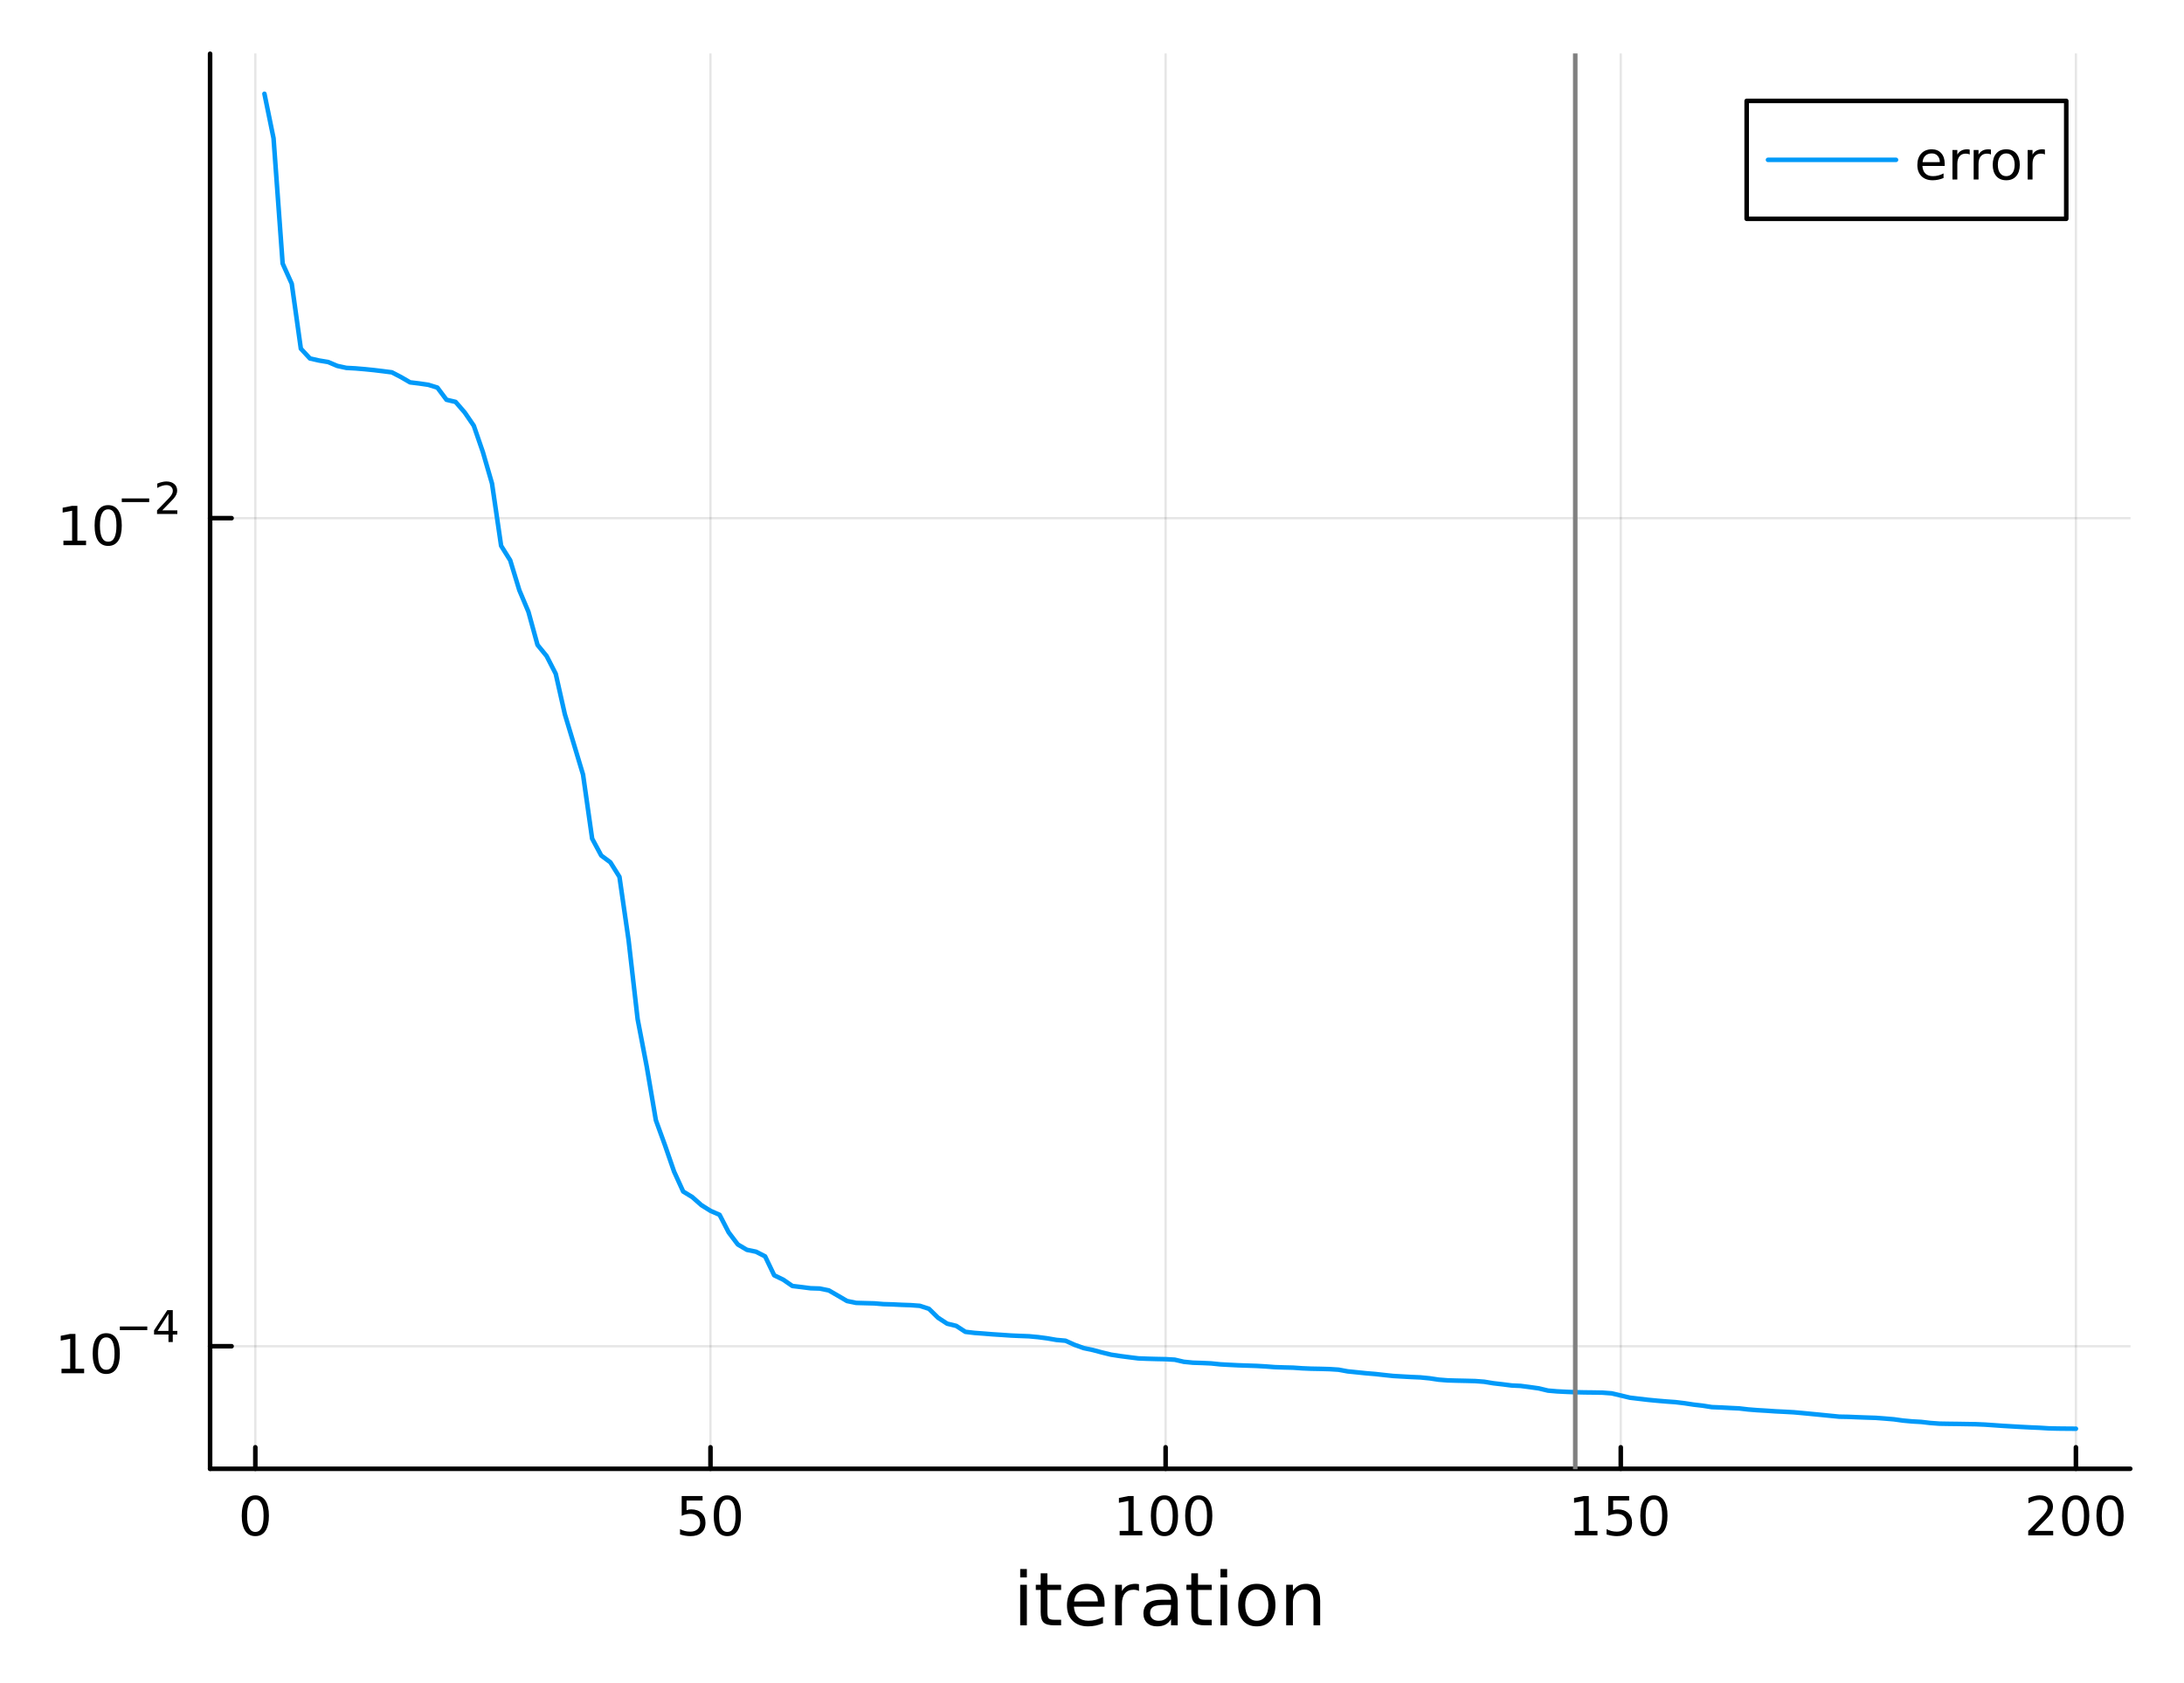 <?xml version="1.0" encoding="utf-8"?>
<svg xmlns="http://www.w3.org/2000/svg" xmlns:xlink="http://www.w3.org/1999/xlink" width="480" height="370" viewBox="0 0 1920 1480">
<rect x="0" y="0" width="1920" height="1480" fill="#333333" stroke="none"/>
<defs>
  <clipPath id="clip360">
    <rect x="0" y="0" width="1920" height="1480"/>
  </clipPath>
</defs>
<path clip-path="url(#clip360)" d="M0 1480 L1920 1480 L1920 0 L0 0  Z" fill="#ffffff" fill-rule="evenodd" fill-opacity="1"/>
<defs>
  <clipPath id="clip361">
    <rect x="384" y="0" width="1345" height="1345"/>
  </clipPath>
</defs>
<path clip-path="url(#clip360)" d="M184.696 1291.55 L1872.76 1291.55 L1872.76 47.244 L184.696 47.244  Z" fill="#ffffff" fill-rule="evenodd" fill-opacity="1"/>
<defs>
  <clipPath id="clip362">
    <rect x="184" y="47" width="1689" height="1245"/>
  </clipPath>
</defs>
<polyline clip-path="url(#clip362)" style="stroke:#000000; stroke-linecap:round; stroke-linejoin:round; stroke-width:2; stroke-opacity:0.1; fill:none" points="224.469,1291.55 224.469,47.244 "/>
<polyline clip-path="url(#clip362)" style="stroke:#000000; stroke-linecap:round; stroke-linejoin:round; stroke-width:2; stroke-opacity:0.1; fill:none" points="624.597,1291.55 624.597,47.244 "/>
<polyline clip-path="url(#clip362)" style="stroke:#000000; stroke-linecap:round; stroke-linejoin:round; stroke-width:2; stroke-opacity:0.1; fill:none" points="1024.72,1291.55 1024.72,47.244 "/>
<polyline clip-path="url(#clip362)" style="stroke:#000000; stroke-linecap:round; stroke-linejoin:round; stroke-width:2; stroke-opacity:0.1; fill:none" points="1424.85,1291.55 1424.85,47.244 "/>
<polyline clip-path="url(#clip362)" style="stroke:#000000; stroke-linecap:round; stroke-linejoin:round; stroke-width:2; stroke-opacity:0.1; fill:none" points="1824.98,1291.55 1824.98,47.244 "/>
<polyline clip-path="url(#clip360)" style="stroke:#000000; stroke-linecap:round; stroke-linejoin:round; stroke-width:4; stroke-opacity:1; fill:none" points="184.696,1291.55 1872.76,1291.55 "/>
<polyline clip-path="url(#clip360)" style="stroke:#000000; stroke-linecap:round; stroke-linejoin:round; stroke-width:4; stroke-opacity:1; fill:none" points="224.469,1291.55 224.469,1272.66 "/>
<polyline clip-path="url(#clip360)" style="stroke:#000000; stroke-linecap:round; stroke-linejoin:round; stroke-width:4; stroke-opacity:1; fill:none" points="624.597,1291.55 624.597,1272.66 "/>
<polyline clip-path="url(#clip360)" style="stroke:#000000; stroke-linecap:round; stroke-linejoin:round; stroke-width:4; stroke-opacity:1; fill:none" points="1024.72,1291.55 1024.72,1272.66 "/>
<polyline clip-path="url(#clip360)" style="stroke:#000000; stroke-linecap:round; stroke-linejoin:round; stroke-width:4; stroke-opacity:1; fill:none" points="1424.85,1291.55 1424.85,1272.66 "/>
<polyline clip-path="url(#clip360)" style="stroke:#000000; stroke-linecap:round; stroke-linejoin:round; stroke-width:4; stroke-opacity:1; fill:none" points="1824.98,1291.55 1824.98,1272.66 "/>
<path clip-path="url(#clip360)" d="M224.469 1318.63 Q220.858 1318.63 219.029 1322.2 Q217.223 1325.74 217.223 1332.87 Q217.223 1339.98 219.029 1343.54 Q220.858 1347.08 224.469 1347.08 Q228.103 1347.08 229.908 1343.54 Q231.737 1339.98 231.737 1332.87 Q231.737 1325.74 229.908 1322.2 Q228.103 1318.63 224.469 1318.63 M224.469 1314.93 Q230.279 1314.93 233.334 1319.54 Q236.413 1324.12 236.413 1332.87 Q236.413 1341.6 233.334 1346.2 Q230.279 1350.79 224.469 1350.79 Q218.658 1350.79 215.58 1346.2 Q212.524 1341.6 212.524 1332.87 Q212.524 1324.12 215.58 1319.54 Q218.658 1314.93 224.469 1314.93 Z" fill="#000000" fill-rule="nonzero" fill-opacity="1" /><path clip-path="url(#clip360)" d="M599.296 1315.55 L617.652 1315.55 L617.652 1319.49 L603.578 1319.49 L603.578 1327.96 Q604.597 1327.61 605.615 1327.45 Q606.634 1327.27 607.652 1327.27 Q613.439 1327.27 616.819 1330.44 Q620.199 1333.61 620.199 1339.03 Q620.199 1344.61 616.726 1347.71 Q613.254 1350.79 606.935 1350.79 Q604.759 1350.79 602.49 1350.42 Q600.245 1350.05 597.838 1349.3 L597.838 1344.61 Q599.921 1345.74 602.143 1346.3 Q604.365 1346.85 606.842 1346.85 Q610.847 1346.85 613.185 1344.74 Q615.523 1342.64 615.523 1339.03 Q615.523 1335.42 613.185 1333.31 Q610.847 1331.2 606.842 1331.2 Q604.967 1331.2 603.092 1331.62 Q601.24 1332.04 599.296 1332.92 L599.296 1315.55 Z" fill="#000000" fill-rule="nonzero" fill-opacity="1" /><path clip-path="url(#clip360)" d="M639.411 1318.63 Q635.8 1318.63 633.972 1322.2 Q632.166 1325.74 632.166 1332.87 Q632.166 1339.98 633.972 1343.54 Q635.8 1347.08 639.411 1347.08 Q643.046 1347.08 644.851 1343.54 Q646.68 1339.98 646.68 1332.87 Q646.68 1325.74 644.851 1322.2 Q643.046 1318.63 639.411 1318.63 M639.411 1314.93 Q645.222 1314.93 648.277 1319.54 Q651.356 1324.12 651.356 1332.87 Q651.356 1341.6 648.277 1346.2 Q645.222 1350.79 639.411 1350.79 Q633.601 1350.79 630.523 1346.2 Q627.467 1341.6 627.467 1332.87 Q627.467 1324.12 630.523 1319.54 Q633.601 1314.93 639.411 1314.93 Z" fill="#000000" fill-rule="nonzero" fill-opacity="1" /><path clip-path="url(#clip360)" d="M984.331 1346.18 L991.97 1346.18 L991.97 1319.81 L983.66 1321.48 L983.66 1317.22 L991.924 1315.55 L996.6 1315.55 L996.6 1346.18 L1004.24 1346.18 L1004.24 1350.11 L984.331 1350.11 L984.331 1346.18 Z" fill="#000000" fill-rule="nonzero" fill-opacity="1" /><path clip-path="url(#clip360)" d="M1023.68 1318.63 Q1020.07 1318.63 1018.24 1322.2 Q1016.44 1325.74 1016.44 1332.87 Q1016.44 1339.98 1018.24 1343.54 Q1020.07 1347.08 1023.68 1347.08 Q1027.32 1347.08 1029.12 1343.54 Q1030.95 1339.98 1030.95 1332.87 Q1030.95 1325.74 1029.12 1322.2 Q1027.32 1318.63 1023.68 1318.63 M1023.68 1314.93 Q1029.49 1314.93 1032.55 1319.54 Q1035.63 1324.12 1035.63 1332.87 Q1035.63 1341.6 1032.55 1346.2 Q1029.49 1350.79 1023.68 1350.79 Q1017.87 1350.79 1014.79 1346.2 Q1011.74 1341.6 1011.74 1332.87 Q1011.74 1324.12 1014.79 1319.54 Q1017.87 1314.93 1023.68 1314.93 Z" fill="#000000" fill-rule="nonzero" fill-opacity="1" /><path clip-path="url(#clip360)" d="M1053.84 1318.63 Q1050.23 1318.63 1048.41 1322.2 Q1046.6 1325.74 1046.6 1332.87 Q1046.6 1339.98 1048.41 1343.54 Q1050.23 1347.08 1053.84 1347.08 Q1057.48 1347.08 1059.28 1343.54 Q1061.11 1339.98 1061.11 1332.87 Q1061.11 1325.74 1059.28 1322.2 Q1057.48 1318.63 1053.84 1318.63 M1053.84 1314.93 Q1059.65 1314.93 1062.71 1319.54 Q1065.79 1324.12 1065.79 1332.87 Q1065.79 1341.6 1062.71 1346.2 Q1059.65 1350.79 1053.84 1350.79 Q1048.03 1350.79 1044.96 1346.2 Q1041.9 1341.6 1041.9 1332.87 Q1041.9 1324.12 1044.96 1319.54 Q1048.03 1314.93 1053.84 1314.93 Z" fill="#000000" fill-rule="nonzero" fill-opacity="1" /><path clip-path="url(#clip360)" d="M1384.46 1346.18 L1392.1 1346.18 L1392.1 1319.81 L1383.79 1321.48 L1383.79 1317.22 L1392.05 1315.55 L1396.73 1315.55 L1396.73 1346.18 L1404.37 1346.18 L1404.37 1350.11 L1384.46 1350.11 L1384.46 1346.18 Z" fill="#000000" fill-rule="nonzero" fill-opacity="1" /><path clip-path="url(#clip360)" d="M1413.86 1315.55 L1432.21 1315.55 L1432.21 1319.49 L1418.14 1319.49 L1418.14 1327.96 Q1419.16 1327.61 1420.18 1327.45 Q1421.2 1327.27 1422.21 1327.27 Q1428 1327.27 1431.38 1330.44 Q1434.76 1333.61 1434.76 1339.03 Q1434.76 1344.61 1431.29 1347.71 Q1427.82 1350.79 1421.5 1350.79 Q1419.32 1350.79 1417.05 1350.42 Q1414.81 1350.05 1412.4 1349.3 L1412.4 1344.61 Q1414.48 1345.74 1416.7 1346.3 Q1418.93 1346.85 1421.4 1346.85 Q1425.41 1346.85 1427.75 1344.74 Q1430.08 1342.64 1430.08 1339.03 Q1430.08 1335.42 1427.75 1333.31 Q1425.41 1331.2 1421.4 1331.2 Q1419.53 1331.2 1417.65 1331.62 Q1415.8 1332.04 1413.86 1332.92 L1413.86 1315.55 Z" fill="#000000" fill-rule="nonzero" fill-opacity="1" /><path clip-path="url(#clip360)" d="M1453.97 1318.63 Q1450.36 1318.63 1448.53 1322.2 Q1446.73 1325.74 1446.73 1332.87 Q1446.73 1339.98 1448.53 1343.54 Q1450.36 1347.08 1453.97 1347.08 Q1457.61 1347.08 1459.41 1343.54 Q1461.24 1339.98 1461.24 1332.87 Q1461.24 1325.74 1459.41 1322.2 Q1457.61 1318.63 1453.97 1318.63 M1453.97 1314.93 Q1459.78 1314.93 1462.84 1319.54 Q1465.92 1324.12 1465.92 1332.87 Q1465.92 1341.6 1462.84 1346.2 Q1459.78 1350.79 1453.97 1350.79 Q1448.16 1350.79 1445.08 1346.2 Q1442.03 1341.6 1442.03 1332.87 Q1442.03 1324.12 1445.08 1319.54 Q1448.16 1314.93 1453.97 1314.93 Z" fill="#000000" fill-rule="nonzero" fill-opacity="1" /><path clip-path="url(#clip360)" d="M1788.67 1346.18 L1804.99 1346.18 L1804.99 1350.11 L1783.05 1350.11 L1783.05 1346.18 Q1785.71 1343.43 1790.29 1338.8 Q1794.9 1334.14 1796.08 1332.8 Q1798.33 1330.28 1799.21 1328.54 Q1800.11 1326.78 1800.11 1325.09 Q1800.11 1322.34 1798.16 1320.6 Q1796.24 1318.87 1793.14 1318.87 Q1790.94 1318.87 1788.49 1319.63 Q1786.06 1320.39 1783.28 1321.94 L1783.28 1317.22 Q1786.1 1316.09 1788.56 1315.51 Q1791.01 1314.93 1793.05 1314.93 Q1798.42 1314.93 1801.61 1317.62 Q1804.81 1320.3 1804.81 1324.79 Q1804.81 1326.92 1804 1328.84 Q1803.21 1330.74 1801.1 1333.33 Q1800.52 1334 1797.42 1337.22 Q1794.32 1340.42 1788.67 1346.18 Z" fill="#000000" fill-rule="nonzero" fill-opacity="1" /><path clip-path="url(#clip360)" d="M1824.81 1318.63 Q1821.2 1318.63 1819.37 1322.2 Q1817.56 1325.74 1817.56 1332.87 Q1817.56 1339.98 1819.37 1343.54 Q1821.2 1347.08 1824.81 1347.08 Q1828.44 1347.08 1830.25 1343.54 Q1832.08 1339.98 1832.08 1332.87 Q1832.08 1325.74 1830.25 1322.2 Q1828.44 1318.63 1824.81 1318.63 M1824.81 1314.93 Q1830.62 1314.93 1833.67 1319.54 Q1836.75 1324.12 1836.75 1332.87 Q1836.75 1341.6 1833.67 1346.2 Q1830.62 1350.79 1824.81 1350.79 Q1819 1350.79 1815.92 1346.2 Q1812.86 1341.6 1812.86 1332.87 Q1812.86 1324.12 1815.92 1319.54 Q1819 1314.93 1824.81 1314.93 Z" fill="#000000" fill-rule="nonzero" fill-opacity="1" /><path clip-path="url(#clip360)" d="M1854.97 1318.63 Q1851.36 1318.63 1849.53 1322.2 Q1847.72 1325.74 1847.72 1332.87 Q1847.72 1339.98 1849.53 1343.54 Q1851.36 1347.08 1854.97 1347.08 Q1858.6 1347.08 1860.41 1343.54 Q1862.24 1339.98 1862.24 1332.87 Q1862.24 1325.74 1860.41 1322.2 Q1858.6 1318.63 1854.97 1318.63 M1854.97 1314.93 Q1860.78 1314.93 1863.83 1319.54 Q1866.91 1324.12 1866.91 1332.87 Q1866.91 1341.6 1863.83 1346.2 Q1860.78 1350.79 1854.97 1350.79 Q1849.16 1350.79 1846.08 1346.2 Q1843.02 1341.6 1843.02 1332.87 Q1843.02 1324.12 1846.08 1319.54 Q1849.16 1314.93 1854.97 1314.93 Z" fill="#000000" fill-rule="nonzero" fill-opacity="1" /><path clip-path="url(#clip360)" d="M896.876 1393.57 L902.733 1393.57 L902.733 1429.22 L896.876 1429.22 L896.876 1393.57 M896.876 1379.69 L902.733 1379.69 L902.733 1387.11 L896.876 1387.11 L896.876 1379.69 Z" fill="#000000" fill-rule="nonzero" fill-opacity="1" /><path clip-path="url(#clip360)" d="M920.779 1383.45 L920.779 1393.57 L932.842 1393.57 L932.842 1398.12 L920.779 1398.12 L920.779 1417.47 Q920.779 1421.83 921.957 1423.08 Q923.167 1424.32 926.827 1424.32 L932.842 1424.32 L932.842 1429.22 L926.827 1429.22 Q920.047 1429.22 917.469 1426.7 Q914.891 1424.16 914.891 1417.47 L914.891 1398.12 L910.594 1398.12 L910.594 1393.57 L914.891 1393.57 L914.891 1383.45 L920.779 1383.45 Z" fill="#000000" fill-rule="nonzero" fill-opacity="1" /><path clip-path="url(#clip360)" d="M971.037 1409.93 L971.037 1412.8 L944.11 1412.8 Q944.492 1418.84 947.738 1422.03 Q951.017 1425.18 956.841 1425.18 Q960.215 1425.18 963.366 1424.35 Q966.549 1423.52 969.668 1421.87 L969.668 1427.4 Q966.517 1428.74 963.207 1429.44 Q959.897 1430.14 956.491 1430.14 Q947.961 1430.14 942.964 1425.18 Q937.999 1420.21 937.999 1411.74 Q937.999 1402.99 942.709 1397.87 Q947.452 1392.71 955.473 1392.71 Q962.666 1392.71 966.835 1397.36 Q971.037 1401.97 971.037 1409.93 M965.18 1408.21 Q965.117 1403.41 962.475 1400.54 Q959.865 1397.68 955.536 1397.68 Q950.635 1397.68 947.675 1400.45 Q944.746 1403.21 944.301 1408.24 L965.18 1408.21 Z" fill="#000000" fill-rule="nonzero" fill-opacity="1" /><path clip-path="url(#clip360)" d="M1001.31 1399.05 Q1000.32 1398.47 999.141 1398.22 Q997.995 1397.93 996.595 1397.93 Q991.63 1397.93 988.956 1401.18 Q986.314 1404.39 986.314 1410.44 L986.314 1429.22 L980.426 1429.22 L980.426 1393.57 L986.314 1393.57 L986.314 1399.11 Q988.16 1395.86 991.12 1394.3 Q994.081 1392.71 998.314 1392.71 Q998.918 1392.71 999.651 1392.81 Q1000.38 1392.87 1001.27 1393.03 L1001.31 1399.05 Z" fill="#000000" fill-rule="nonzero" fill-opacity="1" /><path clip-path="url(#clip360)" d="M1023.65 1411.3 Q1016.55 1411.3 1013.81 1412.92 Q1011.08 1414.55 1011.08 1418.46 Q1011.08 1421.58 1013.11 1423.43 Q1015.18 1425.24 1018.72 1425.24 Q1023.59 1425.24 1026.51 1421.8 Q1029.47 1418.33 1029.47 1412.6 L1029.47 1411.3 L1023.65 1411.3 M1035.33 1408.88 L1035.33 1429.22 L1029.47 1429.22 L1029.47 1423.81 Q1027.47 1427.05 1024.48 1428.61 Q1021.48 1430.14 1017.16 1430.14 Q1011.68 1430.14 1008.44 1427.09 Q1005.22 1424 1005.22 1418.84 Q1005.22 1412.83 1009.23 1409.77 Q1013.27 1406.72 1021.26 1406.72 L1029.47 1406.72 L1029.47 1406.14 Q1029.47 1402.1 1026.8 1399.9 Q1024.16 1397.68 1019.35 1397.68 Q1016.3 1397.68 1013.4 1398.41 Q1010.5 1399.14 1007.83 1400.6 L1007.83 1395.19 Q1011.05 1393.95 1014.07 1393.35 Q1017.09 1392.71 1019.96 1392.71 Q1027.69 1392.71 1031.51 1396.72 Q1035.33 1400.73 1035.33 1408.88 Z" fill="#000000" fill-rule="nonzero" fill-opacity="1" /><path clip-path="url(#clip360)" d="M1053.19 1383.45 L1053.19 1393.57 L1065.25 1393.57 L1065.25 1398.12 L1053.19 1398.12 L1053.19 1417.47 Q1053.19 1421.83 1054.36 1423.08 Q1055.57 1424.32 1059.23 1424.32 L1065.25 1424.32 L1065.25 1429.22 L1059.23 1429.22 Q1052.45 1429.22 1049.88 1426.7 Q1047.3 1424.16 1047.3 1417.47 L1047.3 1398.12 L1043 1398.12 L1043 1393.57 L1047.3 1393.57 L1047.3 1383.45 L1053.19 1383.45 Z" fill="#000000" fill-rule="nonzero" fill-opacity="1" /><path clip-path="url(#clip360)" d="M1072.95 1393.57 L1078.81 1393.57 L1078.81 1429.22 L1072.95 1429.22 L1072.95 1393.57 M1072.95 1379.69 L1078.81 1379.69 L1078.81 1387.11 L1072.95 1387.11 L1072.95 1379.69 Z" fill="#000000" fill-rule="nonzero" fill-opacity="1" /><path clip-path="url(#clip360)" d="M1104.88 1397.68 Q1100.17 1397.68 1097.43 1401.37 Q1094.69 1405.03 1094.69 1411.43 Q1094.69 1417.82 1097.4 1421.52 Q1100.13 1425.18 1104.88 1425.18 Q1109.55 1425.18 1112.29 1421.48 Q1115.03 1417.79 1115.03 1411.43 Q1115.03 1405.09 1112.29 1401.4 Q1109.55 1397.68 1104.88 1397.68 M1104.88 1392.71 Q1112.51 1392.71 1116.88 1397.68 Q1121.24 1402.64 1121.24 1411.43 Q1121.24 1420.18 1116.88 1425.18 Q1112.51 1430.14 1104.88 1430.14 Q1097.21 1430.14 1092.84 1425.18 Q1088.52 1420.18 1088.52 1411.43 Q1088.52 1402.64 1092.84 1397.68 Q1097.21 1392.71 1104.88 1392.71 Z" fill="#000000" fill-rule="nonzero" fill-opacity="1" /><path clip-path="url(#clip360)" d="M1160.58 1407.7 L1160.58 1429.22 L1154.72 1429.22 L1154.72 1407.89 Q1154.72 1402.83 1152.75 1400.32 Q1150.77 1397.8 1146.83 1397.8 Q1142.08 1397.8 1139.35 1400.83 Q1136.61 1403.85 1136.61 1409.07 L1136.61 1429.22 L1130.72 1429.22 L1130.72 1393.57 L1136.61 1393.57 L1136.61 1399.11 Q1138.71 1395.89 1141.54 1394.3 Q1144.41 1392.71 1148.13 1392.71 Q1154.27 1392.71 1157.42 1396.53 Q1160.58 1400.32 1160.58 1407.7 Z" fill="#000000" fill-rule="nonzero" fill-opacity="1" /><polyline clip-path="url(#clip362)" style="stroke:#000000; stroke-linecap:round; stroke-linejoin:round; stroke-width:2; stroke-opacity:0.1; fill:none" points="184.696,1183.8 1872.76,1183.8 "/>
<polyline clip-path="url(#clip362)" style="stroke:#000000; stroke-linecap:round; stroke-linejoin:round; stroke-width:2; stroke-opacity:0.1; fill:none" points="184.696,455.646 1872.76,455.646 "/>
<polyline clip-path="url(#clip360)" style="stroke:#000000; stroke-linecap:round; stroke-linejoin:round; stroke-width:4; stroke-opacity:1; fill:none" points="184.696,1291.55 184.696,47.244 "/>
<polyline clip-path="url(#clip360)" style="stroke:#000000; stroke-linecap:round; stroke-linejoin:round; stroke-width:4; stroke-opacity:1; fill:none" points="184.696,1183.8 203.594,1183.8 "/>
<polyline clip-path="url(#clip360)" style="stroke:#000000; stroke-linecap:round; stroke-linejoin:round; stroke-width:4; stroke-opacity:1; fill:none" points="184.696,455.646 203.594,455.646 "/>
<path clip-path="url(#clip360)" d="M54.063 1203.59 L61.702 1203.59 L61.702 1177.22 L53.392 1178.89 L53.392 1174.63 L61.656 1172.97 L66.332 1172.97 L66.332 1203.59 L73.971 1203.59 L73.971 1207.53 L54.063 1207.53 L54.063 1203.59 Z" fill="#000000" fill-rule="nonzero" fill-opacity="1" /><path clip-path="url(#clip360)" d="M93.415 1176.04 Q89.804 1176.04 87.975 1179.61 Q86.17 1183.15 86.17 1190.28 Q86.17 1197.39 87.975 1200.95 Q89.804 1204.49 93.415 1204.49 Q97.049 1204.49 98.855 1200.95 Q100.684 1197.39 100.684 1190.28 Q100.684 1183.15 98.855 1179.61 Q97.049 1176.04 93.415 1176.04 M93.415 1172.34 Q99.225 1172.34 102.281 1176.95 Q105.359 1181.53 105.359 1190.28 Q105.359 1199.01 102.281 1203.61 Q99.225 1208.2 93.415 1208.2 Q87.605 1208.2 84.526 1203.61 Q81.471 1199.01 81.471 1190.28 Q81.471 1181.53 84.526 1176.95 Q87.605 1172.34 93.415 1172.34 Z" fill="#000000" fill-rule="nonzero" fill-opacity="1" /><path clip-path="url(#clip360)" d="M105.359 1166.44 L129.471 1166.44 L129.471 1169.64 L105.359 1169.64 L105.359 1166.44 Z" fill="#000000" fill-rule="nonzero" fill-opacity="1" /><path clip-path="url(#clip360)" d="M148.11 1155.35 L138.518 1170.34 L148.11 1170.34 L148.11 1155.35 M147.113 1152.04 L151.89 1152.04 L151.89 1170.34 L155.896 1170.34 L155.896 1173.49 L151.89 1173.49 L151.89 1180.12 L148.11 1180.12 L148.11 1173.49 L135.433 1173.49 L135.433 1169.83 L147.113 1152.04 Z" fill="#000000" fill-rule="nonzero" fill-opacity="1" /><path clip-path="url(#clip360)" d="M55.756 475.438 L63.395 475.438 L63.395 449.072 L55.085 450.739 L55.085 446.48 L63.349 444.813 L68.025 444.813 L68.025 475.438 L75.663 475.438 L75.663 479.373 L55.756 479.373 L55.756 475.438 Z" fill="#000000" fill-rule="nonzero" fill-opacity="1" /><path clip-path="url(#clip360)" d="M95.108 447.892 Q91.497 447.892 89.668 451.457 Q87.862 454.998 87.862 462.128 Q87.862 469.234 89.668 472.799 Q91.497 476.341 95.108 476.341 Q98.742 476.341 100.548 472.799 Q102.376 469.234 102.376 462.128 Q102.376 454.998 100.548 451.457 Q98.742 447.892 95.108 447.892 M95.108 444.188 Q100.918 444.188 103.973 448.795 Q107.052 453.378 107.052 462.128 Q107.052 470.855 103.973 475.461 Q100.918 480.045 95.108 480.045 Q89.298 480.045 86.219 475.461 Q83.163 470.855 83.163 462.128 Q83.163 453.378 86.219 448.795 Q89.298 444.188 95.108 444.188 Z" fill="#000000" fill-rule="nonzero" fill-opacity="1" /><path clip-path="url(#clip360)" d="M107.052 438.29 L131.164 438.29 L131.164 441.487 L107.052 441.487 L107.052 438.29 Z" fill="#000000" fill-rule="nonzero" fill-opacity="1" /><path clip-path="url(#clip360)" d="M142.636 448.766 L155.896 448.766 L155.896 451.963 L138.066 451.963 L138.066 448.766 Q140.229 446.527 143.953 442.766 Q147.696 438.985 148.655 437.895 Q150.479 435.845 151.194 434.434 Q151.927 433.005 151.927 431.632 Q151.927 429.394 150.348 427.983 Q148.787 426.572 146.266 426.572 Q144.48 426.572 142.486 427.193 Q140.511 427.814 138.254 429.074 L138.254 425.237 Q140.549 424.315 142.542 423.845 Q144.536 423.375 146.191 423.375 Q150.555 423.375 153.15 425.557 Q155.745 427.738 155.745 431.387 Q155.745 433.117 155.087 434.679 Q154.448 436.221 152.736 438.327 Q152.266 438.873 149.746 441.487 Q147.226 444.082 142.636 448.766 Z" fill="#000000" fill-rule="nonzero" fill-opacity="1" /><polyline clip-path="url(#clip362)" style="stroke:#009af9; stroke-linecap:round; stroke-linejoin:round; stroke-width:4; stroke-opacity:1; fill:none" points="232.471,82.46 240.474,121.569 248.476,231.717 256.479,249.501 264.481,306.581 272.484,315.208 280.487,317.018 288.489,318.349 296.492,321.751 304.494,323.499 312.497,323.938 320.499,324.618 328.502,325.422 336.504,326.384 344.507,327.411 352.51,331.573 360.512,336.223 368.515,337.195 376.517,338.36 384.52,340.832 392.522,351.528 400.525,353.418 408.528,362.668 416.53,374.36 424.533,397.586 432.535,425.155 440.538,479.906 448.54,492.709 456.543,518.965 464.545,537.966 472.548,567.096 480.551,576.904 488.553,592.497 496.556,628.026 504.558,654.516 512.561,681.134 520.563,737.426 528.566,752.31 536.568,758.24 544.571,771.022 552.574,826.498 560.576,896.31 568.579,937.98 576.581,985.045 584.584,1007.03 592.586,1030.21 600.589,1047.74 608.592,1052.63 616.594,1059.71 624.597,1064.74 632.599,1068.23 640.602,1083.72 648.604,1094.28 656.607,1099.03 664.609,1100.68 672.612,1104.77 680.615,1121.42 688.617,1125.31 696.62,1130.83 704.622,1131.79 712.625,1132.82 720.627,1133.07 728.63,1134.71 736.632,1139.34 744.635,1144.04 752.638,1145.69 760.64,1145.91 768.643,1146.12 776.645,1146.78 784.648,1147.02 792.65,1147.41 800.653,1147.69 808.656,1148.28 816.658,1150.88 824.661,1158.75 832.663,1163.96 840.666,1165.91 848.668,1171.13 856.671,1172.08 864.673,1172.67 872.676,1173.32 880.679,1173.83 888.681,1174.39 896.684,1174.74 904.686,1175.05 912.689,1175.8 920.691,1176.86 928.694,1178.25 936.696,1178.96 944.699,1182.56 952.702,1185.44 960.704,1187.12 968.707,1189.25 976.709,1191.21 984.712,1192.44 992.714,1193.48 1000.72,1194.49 1008.72,1194.8 1016.72,1195.02 1024.72,1195.18 1032.73,1195.65 1040.73,1197.49 1048.73,1198.27 1056.73,1198.53 1064.74,1198.9 1072.74,1199.73 1080.74,1200.17 1088.75,1200.57 1096.75,1200.84 1104.75,1201.11 1112.75,1201.58 1120.76,1202.19 1128.76,1202.46 1136.76,1202.65 1144.76,1203.21 1152.77,1203.55 1160.77,1203.7 1168.77,1203.92 1176.77,1204.43 1184.78,1205.91 1192.78,1206.72 1200.78,1207.55 1208.78,1208.21 1216.79,1209.1 1224.79,1209.95 1232.79,1210.42 1240.79,1210.87 1248.8,1211.22 1256.8,1212.01 1264.8,1213.21 1272.8,1213.83 1280.81,1214.06 1288.81,1214.23 1296.81,1214.44 1304.81,1215.04 1312.82,1216.36 1320.82,1217.28 1328.82,1218.31 1336.82,1218.69 1344.83,1219.74 1352.83,1220.87 1360.83,1222.81 1368.83,1223.5 1376.84,1223.9 1384.84,1224.22 1392.84,1224.4 1400.84,1224.49 1408.85,1224.63 1416.85,1225.24 1424.85,1227.11 1432.86,1229.05 1440.86,1230 1448.86,1230.94 1456.86,1231.71 1464.87,1232.39 1472.87,1232.96 1480.87,1233.92 1488.87,1235.14 1496.88,1236.07 1504.88,1237.33 1512.88,1237.66 1520.88,1238.09 1528.89,1238.47 1536.89,1239.4 1544.89,1240.03 1552.89,1240.5 1560.9,1241.05 1568.9,1241.44 1576.9,1241.88 1584.9,1242.6 1592.91,1243.37 1600.91,1244.15 1608.91,1244.95 1616.91,1245.74 1624.92,1245.89 1632.92,1246.23 1640.92,1246.52 1648.92,1246.78 1656.93,1247.38 1664.93,1248.05 1672.93,1249.17 1680.93,1249.91 1688.94,1250.36 1696.94,1251.29 1704.94,1251.88 1712.94,1252.02 1720.95,1252.12 1728.95,1252.25 1736.95,1252.38 1744.96,1252.72 1752.96,1253.27 1760.96,1253.83 1768.96,1254.3 1776.97,1254.76 1784.97,1255.17 1792.97,1255.51 1800.97,1256.01 1808.98,1256.2 1816.98,1256.28 1824.98,1256.34 "/>
<polyline clip-path="url(#clip362)" style="stroke:#808080; stroke-linecap:round; stroke-linejoin:round; stroke-width:4; stroke-opacity:1; fill:none" points="1384.84,2535.87 1384.84,-1197.07 "/>
<path clip-path="url(#clip360)" d="M1535.53 192.401 L1816.49 192.401 L1816.49 88.721 L1535.53 88.721  Z" fill="#ffffff" fill-rule="evenodd" fill-opacity="1"/>
<polyline clip-path="url(#clip360)" style="stroke:#000000; stroke-linecap:round; stroke-linejoin:round; stroke-width:4; stroke-opacity:1; fill:none" points="1535.53,192.401 1816.49,192.401 1816.49,88.721 1535.53,88.721 1535.53,192.401 "/>
<polyline clip-path="url(#clip360)" style="stroke:#009af9; stroke-linecap:round; stroke-linejoin:round; stroke-width:4; stroke-opacity:1; fill:none" points="1554.29,140.561 1666.82,140.561 "/>
<path clip-path="url(#clip360)" d="M1709.61 143.813 L1709.61 145.897 L1690.02 145.897 Q1690.3 150.295 1692.66 152.61 Q1695.05 154.901 1699.28 154.901 Q1701.74 154.901 1704.03 154.299 Q1706.34 153.698 1708.61 152.494 L1708.61 156.522 Q1706.32 157.494 1703.91 158.003 Q1701.5 158.512 1699.03 158.512 Q1692.82 158.512 1689.19 154.901 Q1685.58 151.29 1685.58 145.133 Q1685.58 138.767 1689 135.04 Q1692.45 131.29 1698.29 131.29 Q1703.52 131.29 1706.55 134.67 Q1709.61 138.026 1709.61 143.813 M1705.35 142.563 Q1705.3 139.068 1703.38 136.985 Q1701.48 134.901 1698.33 134.901 Q1694.77 134.901 1692.62 136.915 Q1690.49 138.929 1690.16 142.587 L1705.35 142.563 Z" fill="#000000" fill-rule="nonzero" fill-opacity="1" /><path clip-path="url(#clip360)" d="M1731.62 135.897 Q1730.9 135.48 1730.05 135.295 Q1729.21 135.087 1728.19 135.087 Q1724.58 135.087 1722.64 137.448 Q1720.72 139.786 1720.72 144.184 L1720.72 157.841 L1716.44 157.841 L1716.44 131.915 L1720.72 131.915 L1720.72 135.943 Q1722.06 133.582 1724.21 132.448 Q1726.37 131.29 1729.44 131.29 Q1729.88 131.29 1730.42 131.36 Q1730.95 131.406 1731.6 131.522 L1731.62 135.897 Z" fill="#000000" fill-rule="nonzero" fill-opacity="1" /><path clip-path="url(#clip360)" d="M1750.28 135.897 Q1749.56 135.48 1748.7 135.295 Q1747.87 135.087 1746.85 135.087 Q1743.24 135.087 1741.3 137.448 Q1739.37 139.786 1739.37 144.184 L1739.37 157.841 L1735.09 157.841 L1735.09 131.915 L1739.37 131.915 L1739.37 135.943 Q1740.72 133.582 1742.87 132.448 Q1745.02 131.29 1748.1 131.29 Q1748.54 131.29 1749.07 131.36 Q1749.61 131.406 1750.25 131.522 L1750.28 135.897 Z" fill="#000000" fill-rule="nonzero" fill-opacity="1" /><path clip-path="url(#clip360)" d="M1763.75 134.901 Q1760.32 134.901 1758.33 137.587 Q1756.34 140.249 1756.34 144.901 Q1756.34 149.554 1758.31 152.239 Q1760.3 154.901 1763.75 154.901 Q1767.15 154.901 1769.14 152.216 Q1771.13 149.531 1771.13 144.901 Q1771.13 140.295 1769.14 137.61 Q1767.15 134.901 1763.75 134.901 M1763.75 131.29 Q1769.31 131.29 1772.48 134.901 Q1775.65 138.513 1775.65 144.901 Q1775.65 151.267 1772.48 154.901 Q1769.31 158.512 1763.75 158.512 Q1758.17 158.512 1755 154.901 Q1751.85 151.267 1751.85 144.901 Q1751.85 138.513 1755 134.901 Q1758.17 131.29 1763.75 131.29 Z" fill="#000000" fill-rule="nonzero" fill-opacity="1" /><path clip-path="url(#clip360)" d="M1797.73 135.897 Q1797.01 135.48 1796.16 135.295 Q1795.32 135.087 1794.31 135.087 Q1790.69 135.087 1788.75 137.448 Q1786.83 139.786 1786.83 144.184 L1786.83 157.841 L1782.55 157.841 L1782.55 131.915 L1786.83 131.915 L1786.83 135.943 Q1788.17 133.582 1790.32 132.448 Q1792.48 131.29 1795.56 131.29 Q1795.99 131.29 1796.53 131.36 Q1797.06 131.406 1797.71 131.522 L1797.73 135.897 Z" fill="#000000" fill-rule="nonzero" fill-opacity="1" /></svg>
